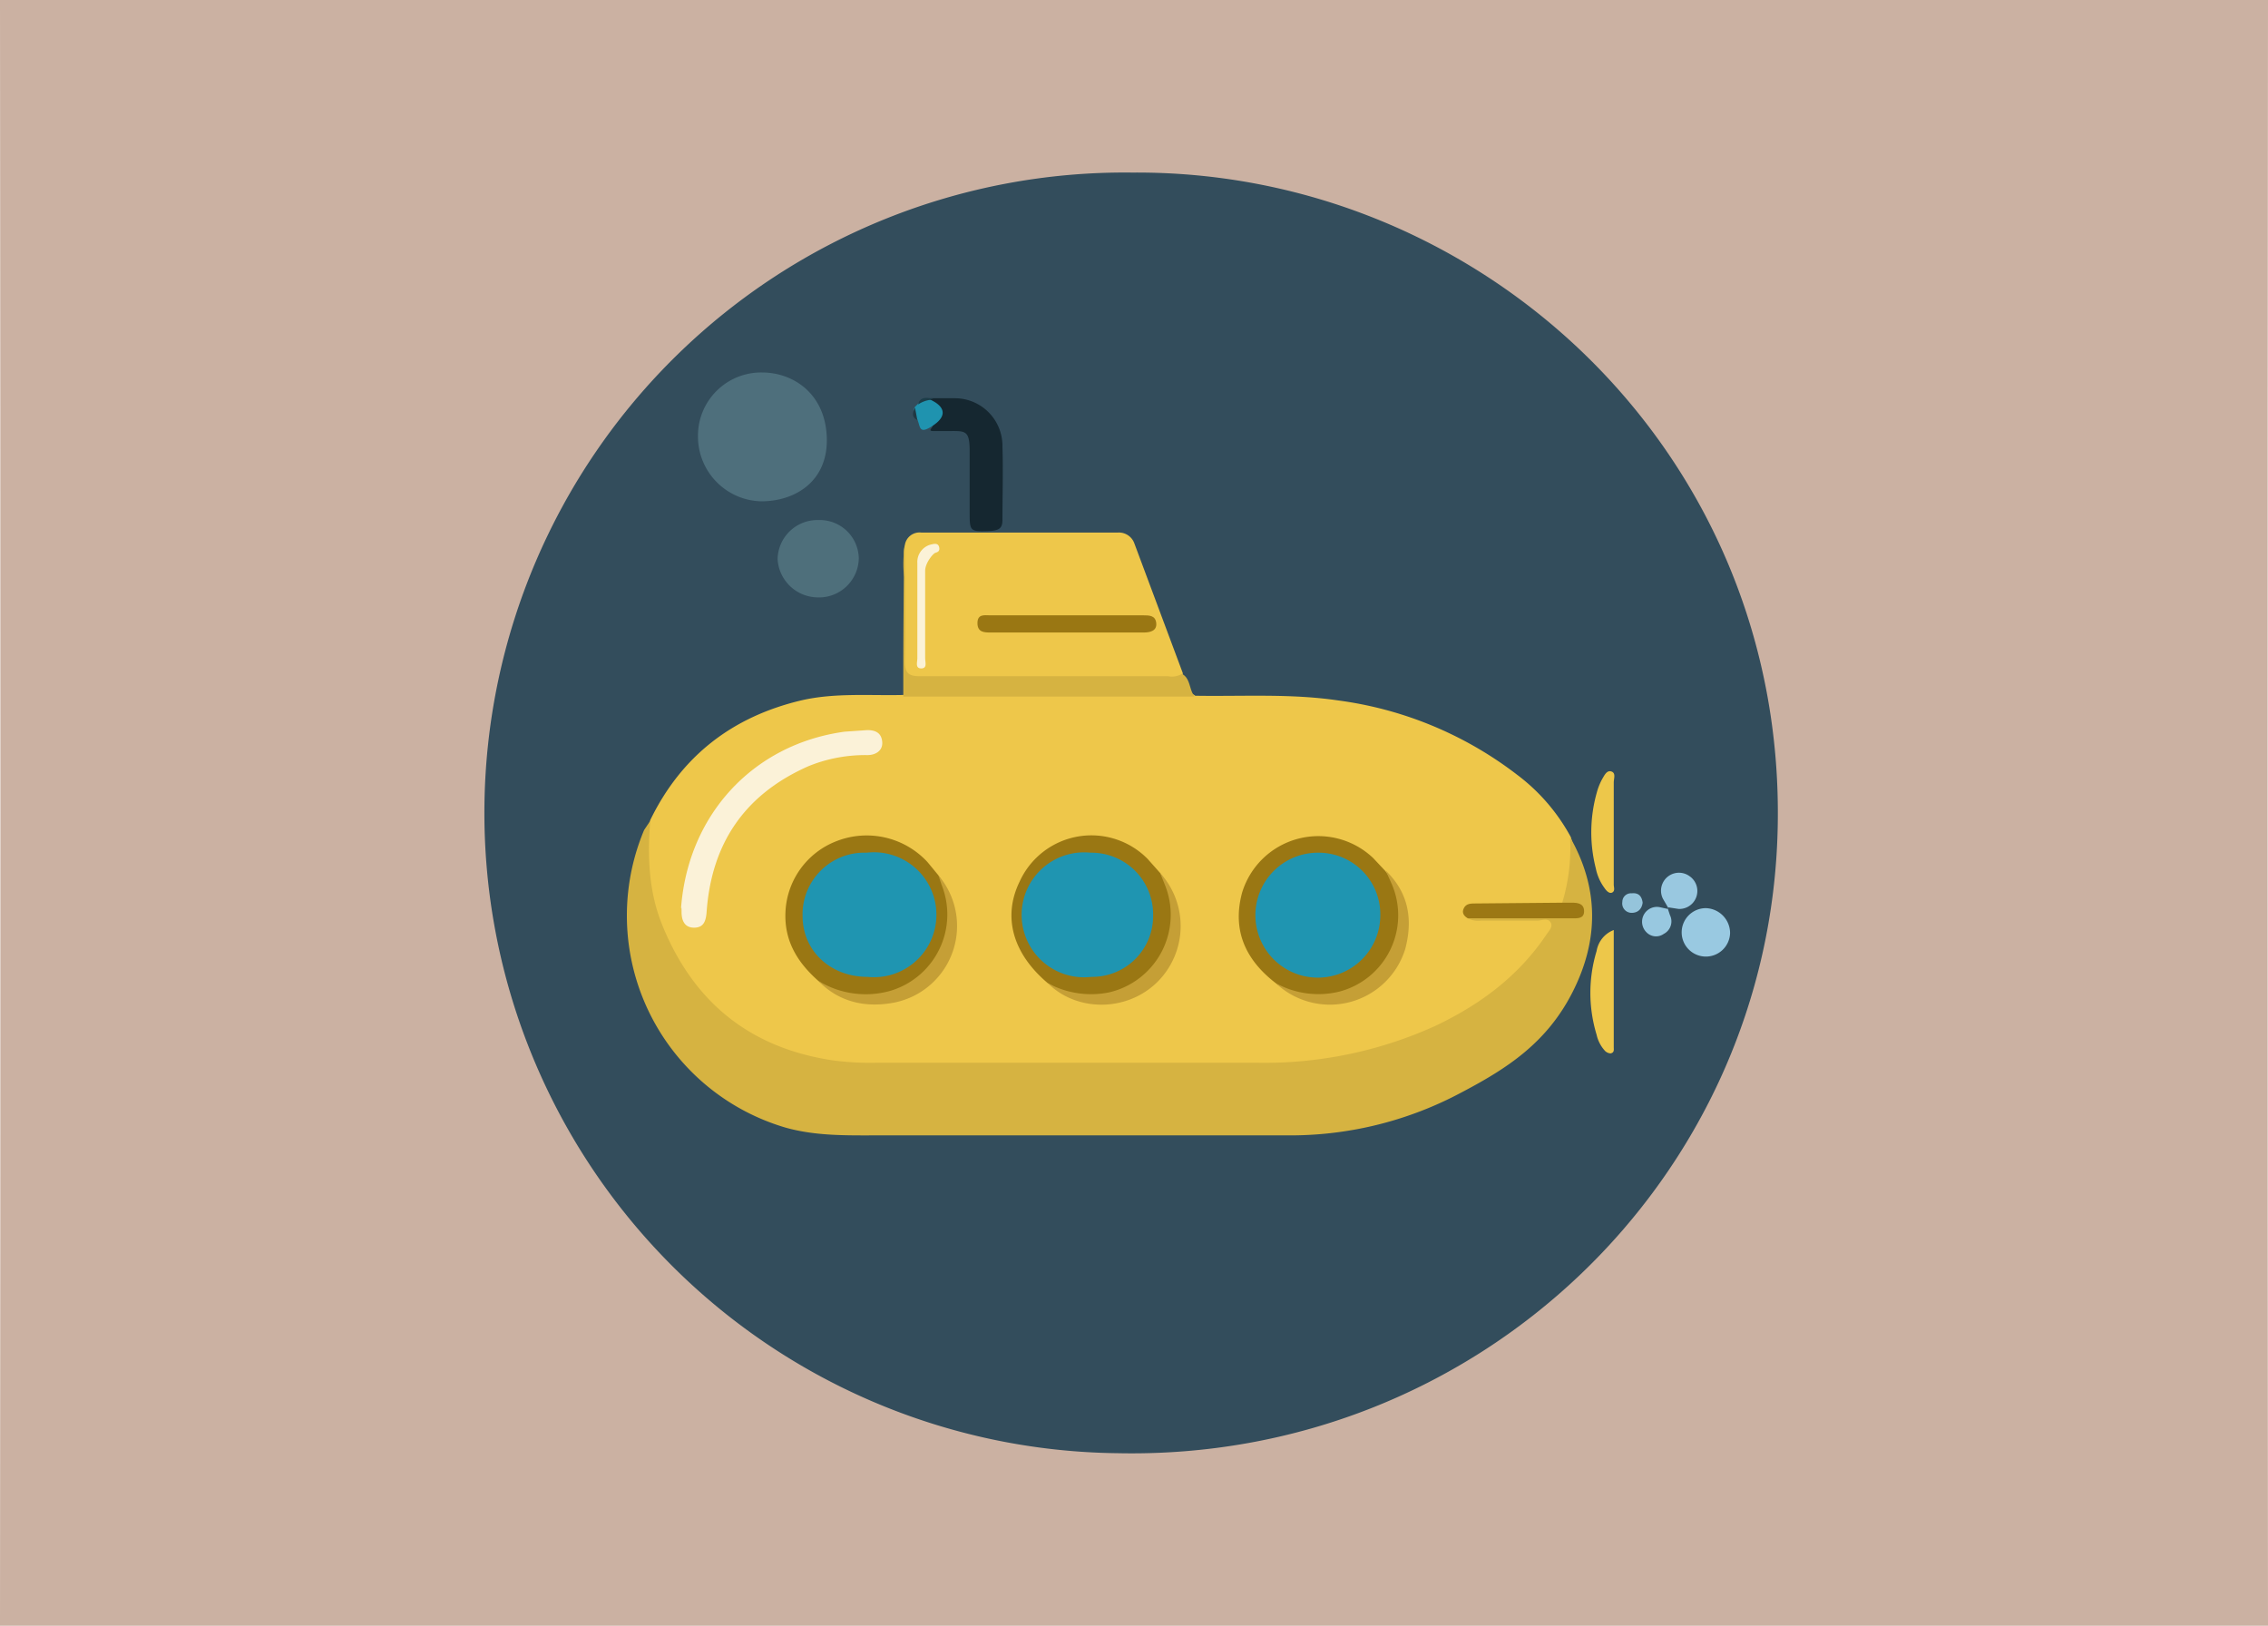 <svg xmlns="http://www.w3.org/2000/svg" viewBox="0 0 290.5 208.2">
  <title>proyecto1</title>
  <g id="7e03ee12-fad6-4745-9c4b-96484d74512f" data-name="Capa 2">
    <g id="29f8fe22-25b6-406a-b7f4-62a8095ccae4" data-name="Pagina Movil">
      <g id="4252bfa4-29df-4187-877d-e06ddb199e11" data-name="proyecto 1">
        <path d="M145.3,0H290.5q-.1,104.1,0,208.2H0Q.1,104.1,0,0Z" style="fill: #cbb1a2"/>
        <path d="M145.1,22.1c44.8-.3,83.6,36,82.6,83.8-.9,45.1-38.5,81.2-84.6,80.2a82,82,0,0,1,1.9-164Z" style="fill: #334d5c"/>
        <path d="M153.1,89.1c6.1.1,12.2-.3,18.3.6a47.9,47.9,0,0,1,22.9,9.5,24.6,24.6,0,0,1,6.9,8c.9,2.9,1,5.8-.7,8.5-.5.7-1.3.6-2.1.6h-8c-.4,0-1.1-.3-1.2.5a6.6,6.6,0,0,0,3,.6h5.4c1.4,0,1.9.8,1.3,2.1a15.3,15.3,0,0,1-3.4,4.6c-7.3,7.1-16.1,10.9-26,12.1a76,76,0,0,1-9.7.6H110.4a26.7,26.7,0,0,1-17.1-5.8,27.6,27.6,0,0,1-10.8-19.6,19.3,19.3,0,0,1,.8-6.4c4-8.2,10.5-13.2,19.3-15.3,4.3-1,8.7-.6,13.1-.7a2.2,2.2,0,0,1,2-.7h33.2A3.9,3.9,0,0,1,153.1,89.1Z" style="fill: #eec74a"/>
        <path d="M83.3,105.1c-.4,4.5-.2,9.1,1.5,13.3,4,9.9,11.2,15.8,21.9,17.4a37,37,0,0,0,5.7.3H161a52.9,52.9,0,0,0,22.8-4.7c5.7-2.7,10.6-6.3,14.2-11.6.3-.5,1-1.1.6-1.7s-1.1-.2-1.7-.2h-7.2a2.9,2.9,0,0,1-1.7-.3c.4-.9,1.3-.7,2.1-.8h9.3a4.4,4.4,0,0,0,1.7-.2c-.2-.5-.9-.5-1-1a24,24,0,0,0,1-8.4c3.7,6.5,3.7,13.1.4,19.7s-8.4,9.9-14.3,13a46.5,46.5,0,0,1-21.7,5.5h-53c-4,0-8,.1-11.9-1a28.3,28.3,0,0,1-18.1-38.1Z" style="fill: #d6b341"/>
        <path d="M115.9,69.8a1.9,1.9,0,0,1,2.1-1.6h25.2a2.1,2.1,0,0,1,2.1,1.4l6.2,16.6c0,.8-.6.9-1.2,1H118.1c-2.1-.1-2.3-.2-2.3-2.3q0-6.8,0-13.6A4,4,0,0,1,115.9,69.8Z" style="fill: #eec74a"/>
        <path d="M89.4,55.9a8.1,8.1,0,0,1,8.2-8.2c4,0,8.1,2.7,8.3,8.3s-4,8.2-8.4,8.2A8.3,8.3,0,0,1,89.4,55.9Z" style="fill: #4e6f7c"/>
        <path d="M115.9,69.8c0,5,.1,9.9,0,14.9,0,1.5.5,1.9,1.9,1.9h31.8a2.6,2.6,0,0,0,1.8-.3c1.1.6.9,2,1.6,2.9H115.7c0-5.1,0-10.2.1-15.3A15.5,15.5,0,0,1,115.9,69.8Z" style="fill: #d6b341"/>
        <path d="M104.8,66.6a5,5,0,0,1,5.2,4.9,5.1,5.1,0,0,1-5.4,5,5.2,5.2,0,0,1-5-4.9A5.1,5.1,0,0,1,104.8,66.6Z" style="fill: #4e6f7b"/>
        <path d="M119.2,51h3a6.1,6.1,0,0,1,6.2,6.2c.1,3.1,0,6.3,0,9.4,0,1.1-.5,1.3-1.5,1.4-2.7.1-2.7.1-2.7-2.5s0-5.2,0-7.8-.6-2.5-2.5-2.5h-2.2c-.6,0-.2-.3-.1-.5a2.9,2.9,0,0,0-.5-3.2A.5.5,0,0,1,119.2,51Z" style="fill: #152730"/>
        <path d="M206.7,119.1c0,5.1,0,10,0,15,0,.3.1.7-.4.8a1.1,1.1,0,0,1-.7-.3,4.5,4.5,0,0,1-1.1-2.1,18.4,18.4,0,0,1,0-10.7A3.5,3.5,0,0,1,206.7,119.1Z" style="fill: #edc74a"/>
        <path d="M206.7,106.6c0,2.2,0,4.5,0,6.7,0,.3.2.8-.2,1s-.8-.3-1-.6a6.3,6.3,0,0,1-1.1-2.5,18.7,18.7,0,0,1,.1-9.6,8,8,0,0,1,.7-1.8c.3-.5.6-1.2,1.2-1s.3.9.3,1.4C206.7,102.3,206.7,104.4,206.7,106.6Z" style="fill: #edc74a"/>
        <path d="M218.4,122.5a3.1,3.1,0,0,1-3-3.1,3.1,3.1,0,0,1,3.1-3.1,3.2,3.2,0,0,1,3.1,3.2A3.1,3.1,0,0,1,218.4,122.5Z" style="fill: #99c9e1"/>
        <path d="M213.7,116.3l-.7-1.2a2.3,2.3,0,0,1,3.4-2.9,2.3,2.3,0,0,1-1.4,4.2l-1.3-.2Z" style="fill: #99c8e0"/>
        <path d="M213.6,116.3l.3.9a1.8,1.8,0,0,1-.8,2.4,1.7,1.7,0,0,1-2.2-.2,1.9,1.9,0,0,1,1.8-3.2l.9.2Z" style="fill: #98c8e0"/>
        <path d="M119.2,51.2c1.9.9,2.1,2.1.3,3.3s-1.6.2-2-.8a1.2,1.2,0,0,1-.3-1.6l.4-.4C118,51.3,118.5,50.9,119.2,51.2Z" style="fill: #1f93af"/>
        <path d="M210.4,115.6c-.1.8-.6,1.3-1.4,1.3a1.2,1.2,0,0,1-1.2-1.4,1.1,1.1,0,0,1,1.2-1.1C209.9,114.3,210.3,114.8,210.4,115.6Z" style="fill: #95c4db"/>
        <path d="M119.2,51.2a3.6,3.6,0,0,0-1.6.6c.2-.9.9-.9,1.6-.8S119.2,51.1,119.2,51.2Z" style="fill: #1c3d49"/>
        <path d="M117.2,52.2l.3,1.6C116.7,53.4,116.9,52.8,117.2,52.2Z" style="fill: #203843"/>
        <path d="M104.8,125.6c-2.6-2.3-4.3-5-4.2-8.6a10.2,10.2,0,0,1,6.6-9.3,10.6,10.6,0,0,1,11.6,2.7l1.4,1.7a10.1,10.1,0,0,1-1.9,13.3A10.6,10.6,0,0,1,104.8,125.6Z" style="fill: #9a7713"/>
        <path d="M163.4,125.9c-3.9-3-5.6-6.8-4.3-11.6a10.2,10.2,0,0,1,16.8-4.4l1.5,1.6a10.1,10.1,0,0,1-5.5,16.1A9.8,9.8,0,0,1,163.4,125.9Z" style="fill: #9a7713"/>
        <path d="M134.2,125.9c-4.5-3.8-5.8-8.5-3.6-13A10.1,10.1,0,0,1,147,110l1.6,1.8c2.6,4,2.7,7.9-.1,11.9a10.1,10.1,0,0,1-12.8,3.1Z" style="fill: #9a7713"/>
        <path d="M87.2,116.8c.7-12.3,9.2-21.5,21-23.1l2.9-.2c1.1,0,1.8.4,1.9,1.5s-.8,1.7-1.9,1.7a19.3,19.3,0,0,0-7.5,1.4c-8.2,3.6-12.5,9.9-13.1,18.8-.1,1.1-.4,1.9-1.6,1.9s-1.6-.9-1.6-2S87.2,116.5,87.2,116.8Z" style="fill: #fbf2d8"/>
        <path d="M163.4,125.9a11.3,11.3,0,0,0,8.1,1.1,10.1,10.1,0,0,0,6.8-13.7l-.8-1.8c2.9,2.8,3.5,6.2,2.5,10a10.1,10.1,0,0,1-16.6,4.4Z" style="fill: #c59f36"/>
        <path d="M134.2,125.9a11.6,11.6,0,0,0,7.8,1.2,10.2,10.2,0,0,0,7.2-13.8l-.6-1.5a10.1,10.1,0,0,1-.4,14C144.3,129.6,137.9,129.6,134.2,125.9Z" style="fill: #c59f36"/>
        <path d="M104.8,125.6a11.6,11.6,0,0,0,9.2,1.3,10.2,10.2,0,0,0,6.6-13.6l-.4-1.2a10,10,0,0,1-5.7,16.3C110.8,129.1,107.4,128.3,104.8,125.6Z" style="fill: #c59f36"/>
        <path d="M200.2,115.6h1.1c.8,0,1.6.1,1.6,1.1s-.9.9-1.6.9H188c-.5-.3-.8-.7-.5-1.3s.9-.6,1.5-.6Z" style="fill: #9c7814"/>
        <path d="M136.6,78.8h9.8c.8,0,1.6,0,1.7,1s-.8,1.2-1.6,1.2H126.9c-.8,0-1.7,0-1.7-1.2s.9-1,1.6-1Z" style="fill: #9a7713"/>
        <path d="M117.5,78.2c0-2,0-4,0-6.1a2.3,2.3,0,0,1,1.9-2.4c.4-.1.8-.1.9.4s-.2.6-.5.7-1.3,1.3-1.3,2.3c0,3.7,0,7.5,0,11.2,0,.5.3,1.3-.5,1.3s-.5-.8-.5-1.3c0-2,0-4,0-6.1Z" style="fill: #fbf2d7"/>
        <path d="M111,109.2a8,8,0,1,1,.1,15.9c-4.7,0-8.3-3.3-8.3-7.8A7.9,7.9,0,0,1,111,109.2Z" style="fill: #1f95b1"/>
        <path d="M176.8,117.2a8,8,0,1,1-7.9-8A7.9,7.9,0,0,1,176.8,117.2Z" style="fill: #1f95b1"/>
        <path d="M147.7,117.2a7.8,7.8,0,0,1-7.9,7.9,8,8,0,1,1-.1-15.9A7.9,7.9,0,0,1,147.7,117.2Z" style="fill: #1f95b1"/>
      </g>
    </g>
  </g>
</svg>
